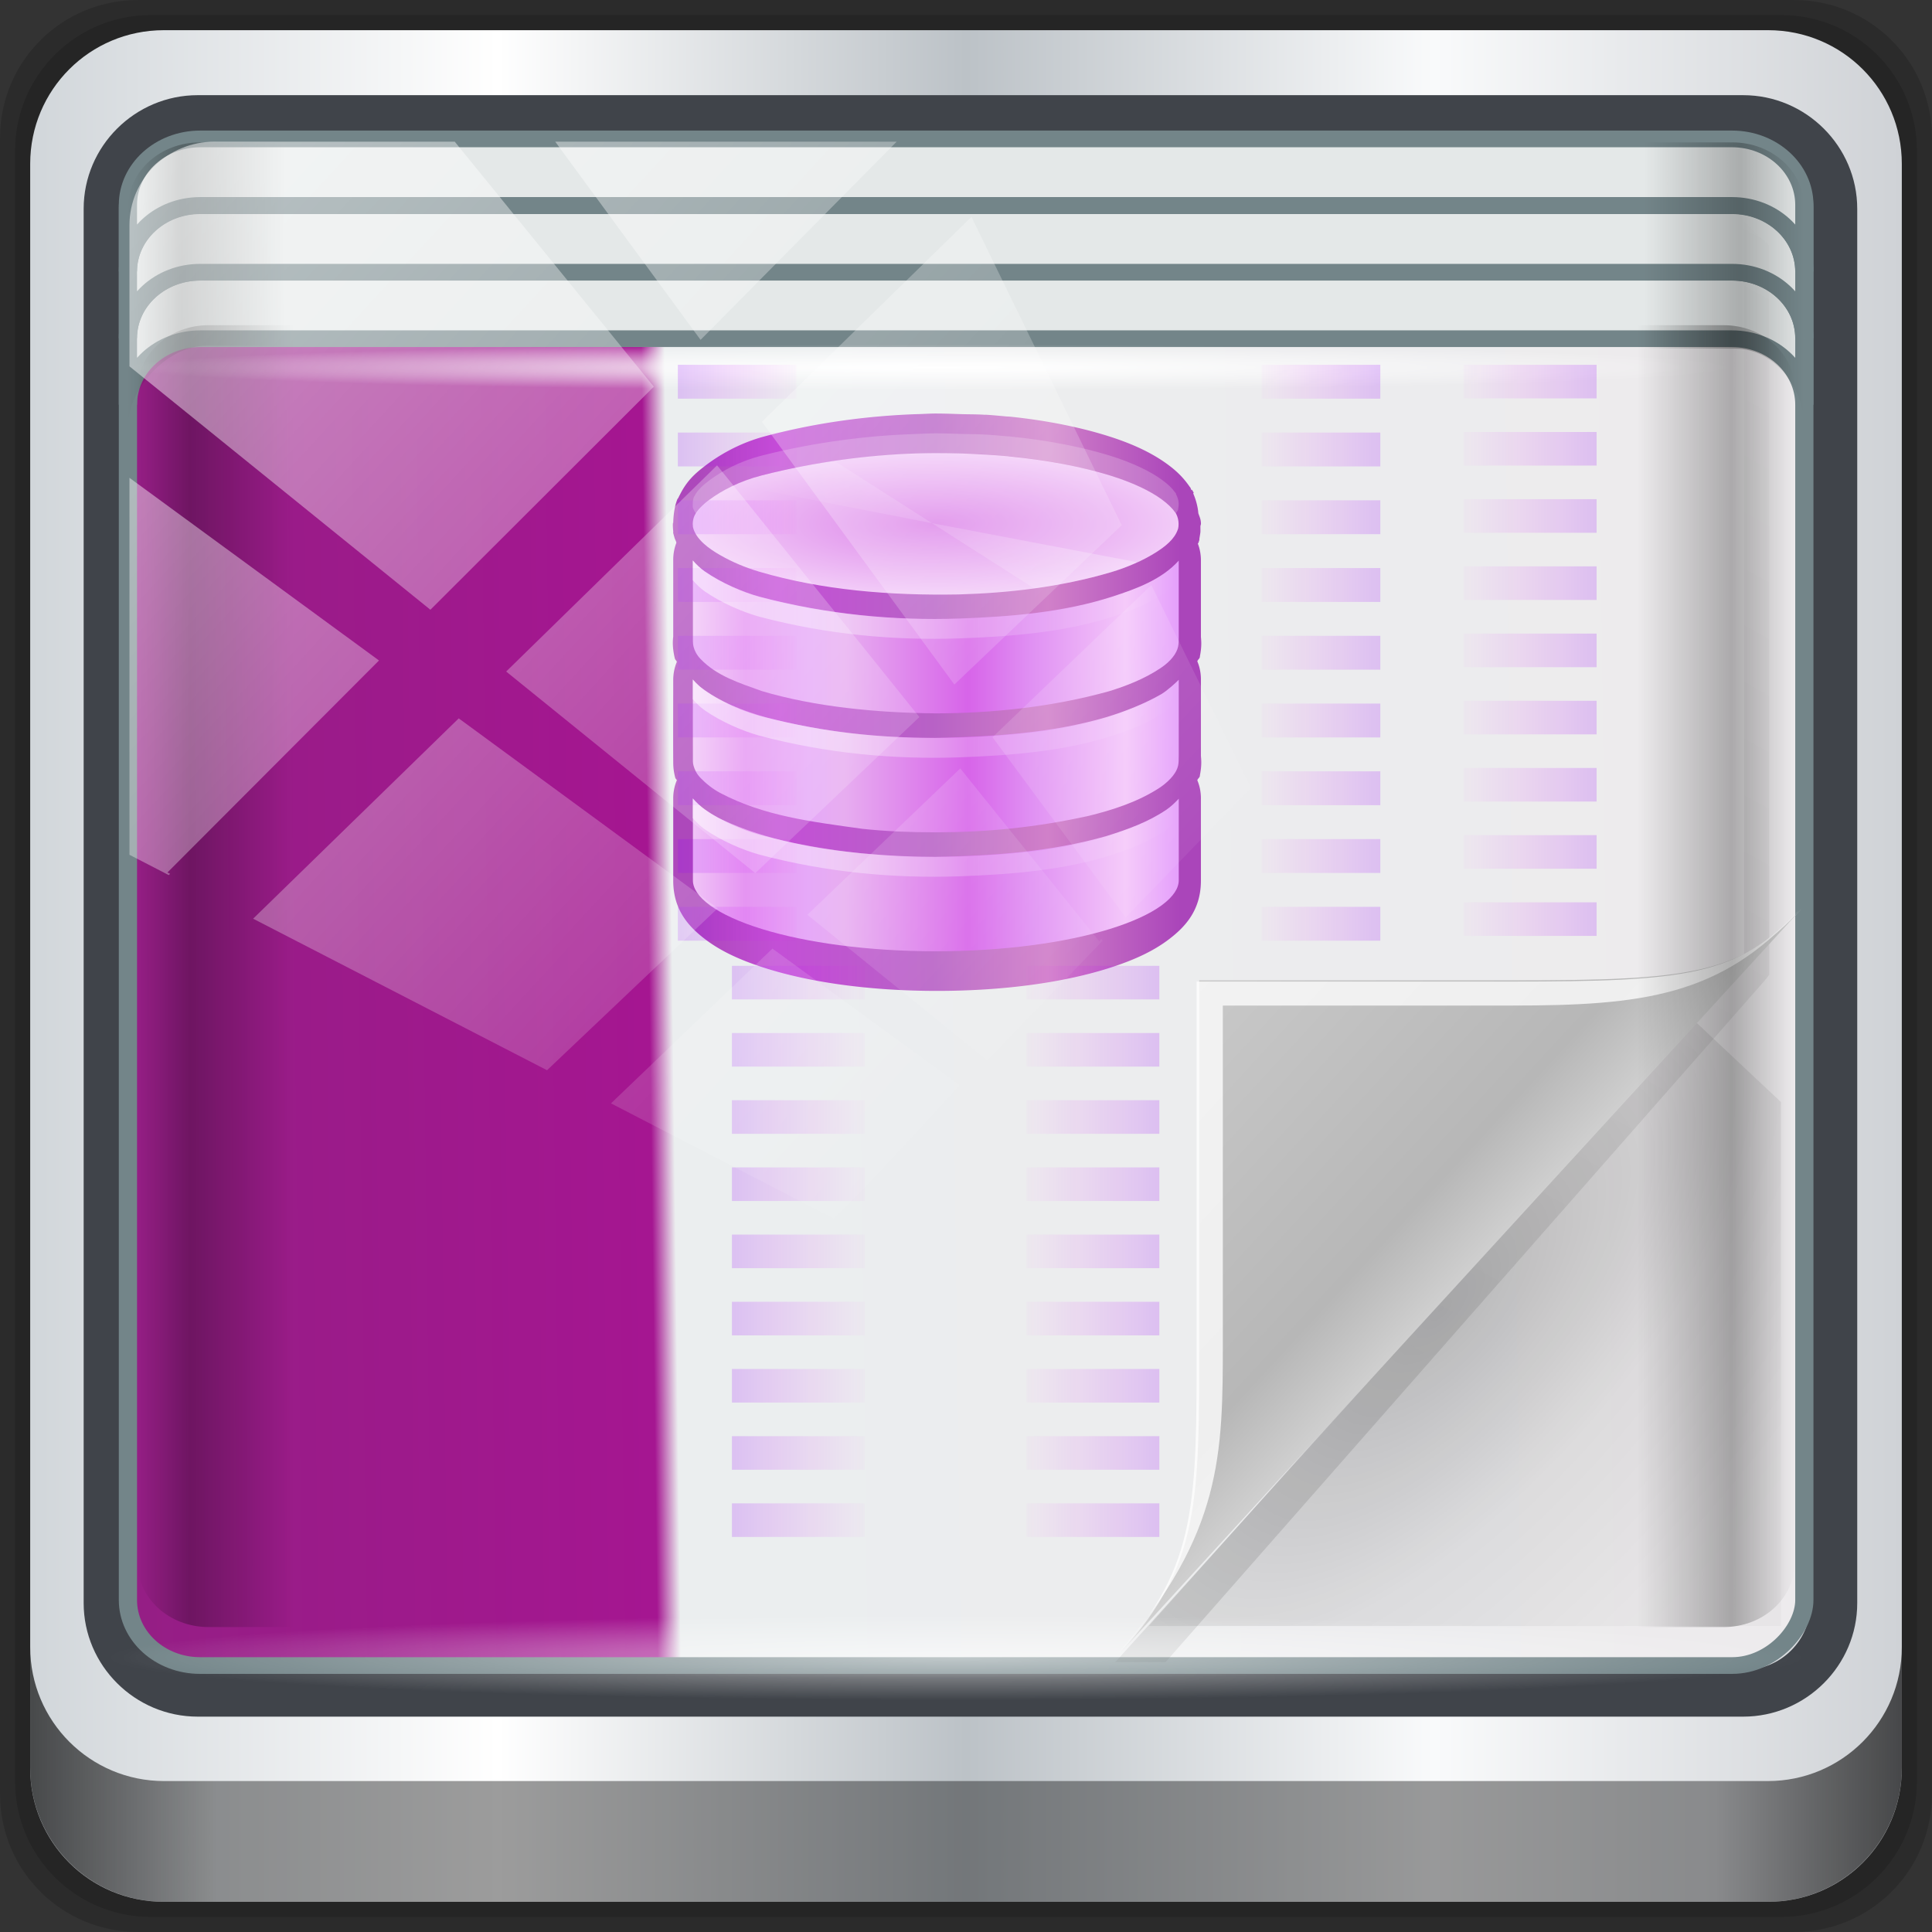 <?xml version="1.0" encoding="UTF-8" standalone="no"?>
<!-- Created with Inkscape (http://www.inkscape.org/) -->

<svg
   xmlns:dc="http://purl.org/dc/elements/1.1/"
   xmlns:cc="http://creativecommons.org/ns#"
   xmlns:rdf="http://www.w3.org/1999/02/22-rdf-syntax-ns#"
   xmlns:svg="http://www.w3.org/2000/svg"
   xmlns="http://www.w3.org/2000/svg"
   xmlns:xlink="http://www.w3.org/1999/xlink"
   xmlns:sodipodi="http://sodipodi.sourceforge.net/DTD/sodipodi-0.dtd"
   xmlns:inkscape="http://www.inkscape.org/namespaces/inkscape"
   width="96"
   height="96"
   viewBox="0 0 96 96"
   version="1.1"
   id="svg1072"
   inkscape:version="0.92.2 2405546, 2018-03-11"
   sodipodi:docname="ooo-base.svg">
  <rect x="0" y="0" width="96" height="96" fill="#333333" stroke="none"/>
  <defs
     id="defs1066">
    <linearGradient
       y2="47"
       x2="90"
       y1="47"
       x1="6"
       gradientTransform="matrix(1.107,0,0,1.107,-4.994,-3.621)"
       gradientUnits="userSpaceOnUse"
       id="linearGradient4071"
       xlink:href="#linearGradient6139-0"
       inkscape:collect="always" />
    <linearGradient
       id="linearGradient6139-0">
      <stop
         style="stop-color:#d1d6da;stop-opacity:1"
         offset="0"
         id="stop6141-2" />
      <stop
         id="stop6151-0"
         offset="0.25"
         style="stop-color:#ffffff;stop-opacity:1;" />
      <stop
         id="stop6147-1"
         offset="0.5"
         style="stop-color:#bcc2c7;stop-opacity:1" />
      <stop
         style="stop-color:#f9fafb;stop-opacity:1"
         offset="0.75"
         id="stop6149-4" />
      <stop
         style="stop-color:#cfd2d6;stop-opacity:1"
         offset="1"
         id="stop6143-4" />
    </linearGradient>
    <linearGradient
       gradientUnits="userSpaceOnUse"
       y2="88.172"
       x2="94.5"
       y1="88.172"
       x1="1.5"
       id="linearGradient4129"
       xlink:href="#linearGradient3832-0-6-1-1"
       inkscape:collect="always"
       gradientTransform="translate(0.149,0.415)" />
    <linearGradient
       id="linearGradient3832-0-6-1-1">
      <stop
         id="stop3834-6-3-7-1"
         offset="0"
         style="stop-color:#000000;stop-opacity:1;" />
      <stop
         style="stop-color:#000000;stop-opacity:0.588;"
         offset="0.1"
         id="stop3872-2-4" />
      <stop
         id="stop3844-6-2-7-6"
         offset="0.9"
         style="stop-color:#000000;stop-opacity:0.588;" />
      <stop
         id="stop3836-5-0-2-9"
         offset="1"
         style="stop-color:#000000;stop-opacity:1;" />
    </linearGradient>
    <radialGradient
       r="43.199"
       fy="44.893"
       fx="13.948"
       cy="44.893"
       cx="13.948"
       gradientTransform="matrix(0.975,0,0,0.049,34.048,80.582)"
       gradientUnits="userSpaceOnUse"
       id="radialGradient7462"
       xlink:href="#linearGradient3737"
       inkscape:collect="always" />
    <linearGradient
       id="linearGradient3737">
      <stop
         id="stop3739"
         style="stop-color:#ffffff;stop-opacity:1"
         offset="0" />
      <stop
         id="stop3741"
         style="stop-color:#ffffff;stop-opacity:0"
         offset="1" />
    </linearGradient>
    <linearGradient
       y2="14.514"
       x2="50.528"
       y1="-28.642"
       x1="2.771"
       gradientUnits="userSpaceOnUse"
       id="linearGradient4767"
       xlink:href="#linearGradient3737"
       inkscape:collect="always" />
    <clipPath
       clipPathUnits="userSpaceOnUse"
       id="clipPath4156-4-1">
      <path
         style="opacity:0.6;fill:#ffffff;fill-opacity:1;stroke:none"
         d="m 27.046,-55.695 -14.214,13.321 h 0.061 l 15.653,21.771 10.231,-10.546 C 38.562,-32.302 27.468,-54.819 27.046,-55.695 Z M 9.647,-39.383 -5.241,-25.321 15.988,-7.806 26.372,-18.383 Z m 31.491,12.951 -9.741,9.714 8.945,12.458 7.781,-7.555 z m -49.84,4.379 -13.754,12.982 26.283,13.846 0.061,-0.062 -0.123,-0.062 L 13.599,-5.401 -8.702,-22.053 Z m 38.015,7.401 -9.803,9.775 11.579,9.559 7.628,-7.401 -8.669,-11.009 z m 20.187,5.674 -7.383,7.216 6.188,8.542 5.82,-6.137 z m -32.195,6.322 -9.557,9.498 13.662,7.185 7.934,-7.678 z m 23.312,2.374 -7.107,6.938 8.363,6.907 5.361,-5.674 -0.061,-0.092 -0.092,0.123 -6.464,-8.203 z m -8.73,8.542 -7.505,7.339 10.354,5.458 c 1.397,-1.321 5.675,-6.123 5.851,-6.322 z"
         id="path4158-0-8"
         inkscape:connector-curvature="0" />
    </clipPath>
    <radialGradient
       r="43.199"
       fy="44.893"
       fx="13.948"
       cy="44.893"
       cx="13.948"
       gradientTransform="matrix(1.035,0,0,0.057,3.985,117.734)"
       gradientUnits="userSpaceOnUse"
       id="radialGradient5867"
       xlink:href="#linearGradient3737"
       inkscape:collect="always" />
    <linearGradient
       y2="-19.958"
       x2="2.266"
       y1="-18.925"
       x1="93.398"
       spreadMethod="reflect"
       gradientTransform="matrix(1,0,0,0.991,-29.066,-60.494)"
       gradientUnits="userSpaceOnUse"
       id="linearGradient5871"
       xlink:href="#linearGradient3984-9-6"
       inkscape:collect="always" />
    <linearGradient
       gradientUnits="userSpaceOnUse"
       id="linearGradient3984-9-6"
       y2="33.101"
       x2="59.729"
       y1="33.426"
       x1="0.294">
      <stop
         offset="0"
         style="stop-color:#edebed;stop-opacity:1;"
         id="stop3099-9-8" />
      <stop
         offset="0.675"
         style="stop-color:#ebeeef;stop-opacity:1;"
         id="stop3875-8-5" />
      <stop
         offset="0.689"
         style="stop-color:#a51691;stop-opacity:1;"
         id="stop3873-1-8" />
      <stop
         offset="1"
         style="stop-color:#951e85;stop-opacity:1;"
         id="stop3101-7-8" />
    </linearGradient>
    <linearGradient
       y2="11.141"
       x2="93.5"
       y1="11.141"
       x1="2.5"
       gradientTransform="matrix(1.011,0,0,1.004,-29.59,28.043)"
       gradientUnits="userSpaceOnUse"
       id="linearGradient5875"
       xlink:href="#linearGradient4160-1"
       inkscape:collect="always" />
    <linearGradient
       id="linearGradient4160-1">
      <stop
         style="stop-color:#000000;stop-opacity:0;"
         offset="0"
         id="stop4170-6" />
      <stop
         id="stop4186-6"
         offset="0.032"
         style="stop-color:#000000;stop-opacity:0.965;" />
      <stop
         id="stop4182-5"
         offset="0.094"
         style="stop-color:#000000;stop-opacity:0;" />
      <stop
         id="stop4180-0"
         offset="0.496"
         style="stop-color:#000000;stop-opacity:0;" />
      <stop
         id="stop4178-2"
         offset="0.905"
         style="stop-color:#000000;stop-opacity:0;" />
      <stop
         style="stop-color:#000000;stop-opacity:0.988;"
         offset="0.962"
         id="stop4184-0" />
      <stop
         style="stop-color:#000000;stop-opacity:0;"
         offset="1"
         id="stop4168-2" />
    </linearGradient>
    <radialGradient
       gradientUnits="userSpaceOnUse"
       gradientTransform="matrix(1.065,0,0,0.033,2.925,33.925)"
       r="29.024"
       fy="35.074"
       fx="-48.732"
       cy="35.074"
       cx="-48.732"
       id="radialGradient4210"
       xlink:href="#linearGradient3737"
       inkscape:collect="always" />
    <radialGradient
       r="14.161"
       cy="47.141"
       cx="48.308"
       gradientTransform="matrix(0.8,0.677,-1.531,1.904,3.791,-48.144)"
       gradientUnits="userSpaceOnUse"
       id="radialGradient3333-6"
       xlink:href="#radialGradient3996-3-3"
       inkscape:collect="always" />
    <radialGradient
       gradientTransform="matrix(0.94,0.775,-1.798,2.18,88.131,-93.366)"
       gradientUnits="userSpaceOnUse"
       id="radialGradient3996-3-3"
       r="14.161"
       cy="47.141"
       cx="48.308">
      <stop
         offset="0"
         style="stop-color:#000000;stop-opacity:0.223"
         id="stop3954-3-6" />
      <stop
         offset="0.5"
         style="stop-color:#000000;stop-opacity:0.068"
         id="stop3958-3-6" />
      <stop
         offset="1"
         style="stop-color:#000000;stop-opacity:0.024"
         id="stop3956-4-0" />
    </radialGradient>
    <linearGradient
       gradientTransform="matrix(0.96,0,0,1,-75.741,27.02)"
       y2="4"
       x2="73"
       y1="52"
       x1="45"
       gradientUnits="userSpaceOnUse"
       id="linearGradient3335-7"
       xlink:href="#linearGradient4308-6-4"
       inkscape:collect="always" />
    <linearGradient
       gradientUnits="userSpaceOnUse"
       id="linearGradient4308-6-4"
       y2="4"
       x2="73"
       y1="52"
       x1="45">
      <stop
         offset="0"
         style="stop-color:#000000;stop-opacity:0.107"
         id="stop4304-4-4" />
      <stop
         offset="1"
         style="stop-color:#000000;stop-opacity:0"
         id="stop4306-3-9" />
    </linearGradient>
    <linearGradient
       gradientTransform="translate(-75.955,24.618)"
       y2="36"
       x2="37"
       y1="46.125"
       x1="48.992"
       gradientUnits="userSpaceOnUse"
       id="linearGradient3341-2"
       xlink:href="#linearGradient4280-6-9"
       inkscape:collect="always" />
    <linearGradient
       gradientUnits="userSpaceOnUse"
       id="linearGradient4280-6-9"
       y2="36"
       x2="37"
       y1="46.125"
       x1="48.992">
      <stop
         offset="0"
         style="stop-color:#cfcfcf;stop-opacity:1"
         id="stop4293-95-9" />
      <stop
         offset="0.21"
         style="stop-color:#b7b7b7;stop-opacity:1"
         id="stop4295-8-1" />
      <stop
         offset="1"
         style="stop-color:#c9c9c9;stop-opacity:1"
         id="stop4297-0-3" />
    </linearGradient>
    <linearGradient
       x1="1559.5"
       y1="184"
       x2="1542"
       y2="184"
       id="linearGradient4323"
       xlink:href="#linearGradient8742"
       gradientUnits="userSpaceOnUse"
       gradientTransform="matrix(0.642,0,0,5.388,-921.293,-1219.367)" />
    <linearGradient
       id="linearGradient8742">
      <stop
         id="stop8744"
         style="stop-color:#9200ff;stop-opacity:1"
         offset="0" />
      <stop
         id="stop8746"
         style="stop-color:#ff00ff;stop-opacity:0"
         offset="1" />
    </linearGradient>
    <linearGradient
       x1="453.5"
       y1="970.5"
       x2="404.5"
       y2="970.5"
       id="linearGradient4482"
       xlink:href="#linearGradient8663"
       gradientUnits="userSpaceOnUse"
       gradientTransform="matrix(0.798,0,0,0.884,-298.769,-801.799)" />
    <linearGradient
       id="linearGradient8663">
      <stop
         id="stop8665"
         style="stop-color:#9207a7;stop-opacity:1"
         offset="0" />
      <stop
         id="stop8667"
         style="stop-color:#c658bc;stop-opacity:1"
         offset="0.273" />
      <stop
         id="stop8669"
         style="stop-color:#a42eb6;stop-opacity:1"
         offset="0.51" />
      <stop
         id="stop8671"
         style="stop-color:#b415cd;stop-opacity:1"
         offset="0.834" />
      <stop
         id="stop8673"
         style="stop-color:#950ba8;stop-opacity:1"
         offset="1" />
    </linearGradient>
    <radialGradient
       cx="47.995"
       cy="46.44"
       r="13.995"
       fx="47.995"
       fy="46.44"
       id="radialGradient4484"
       xlink:href="#linearGradient14494"
       gradientUnits="userSpaceOnUse"
       gradientTransform="matrix(1.41,0,0,0.378,-24.342,30.333)" />
    <linearGradient
       id="linearGradient14494">
      <stop
         id="stop14496"
         style="stop-color:#dc85e9;stop-opacity:1"
         offset="0" />
      <stop
         id="stop14498"
         style="stop-color:#f2cbf8;stop-opacity:1"
         offset="1" />
    </linearGradient>
    <linearGradient
       x1="453.5"
       y1="970.5"
       x2="404.5"
       y2="970.5"
       id="linearGradient4462"
       xlink:href="#linearGradient8964"
       gradientUnits="userSpaceOnUse"
       gradientTransform="matrix(0.84,0,0,0.884,-316.85,-800.877)" />
    <linearGradient
       id="linearGradient8964">
      <stop
         id="stop8966"
         style="stop-color:#e196fb;stop-opacity:1"
         offset="0" />
      <stop
         id="stop8968"
         style="stop-color:#f4c7fa;stop-opacity:1"
         offset="0.13" />
      <stop
         id="stop8970"
         style="stop-color:#e091f3;stop-opacity:1"
         offset="0.314" />
      <stop
         id="stop8972"
         style="stop-color:#d764e9;stop-opacity:1"
         offset="0.441" />
      <stop
         id="stop8974"
         style="stop-color:#e7adf0;stop-opacity:1"
         offset="0.684" />
      <stop
         id="stop8976"
         style="stop-color:#e6a9f8;stop-opacity:1"
         offset="0.756" />
      <stop
         id="stop8978"
         style="stop-color:#e595f2;stop-opacity:1"
         offset="0.88" />
      <stop
         id="stop8980"
         style="stop-color:#f2cbf8;stop-opacity:1"
         offset="1" />
    </linearGradient>
    <linearGradient
       x1="453.5"
       y1="970.5"
       x2="404.5"
       y2="970.5"
       id="linearGradient4460"
       xlink:href="#linearGradient8964"
       gradientUnits="userSpaceOnUse"
       gradientTransform="matrix(0.84,0,0,0.884,-316.85,-799.927)" />
    <linearGradient
       x1="453.5"
       y1="970.5"
       x2="404.5"
       y2="970.5"
       id="linearGradient4448"
       xlink:href="#linearGradient8964"
       gradientUnits="userSpaceOnUse"
       gradientTransform="matrix(0.84,0,0,0.884,-316.85,-798.977)" />
    <linearGradient
       x1="1559.5"
       y1="184"
       x2="1542"
       y2="184"
       id="linearGradient4328"
       xlink:href="#linearGradient8742"
       gradientUnits="userSpaceOnUse"
       gradientTransform="matrix(-0.642,0,0,5.388,1023.106,-1219.367)" />
    <linearGradient
       x1="1510.477"
       y1="169"
       x2="1485.877"
       y2="194"
       id="linearGradient4488"
       xlink:href="#linearGradient3737"
       gradientUnits="userSpaceOnUse"
       gradientTransform="matrix(0.553,0,0,0.457,-783.914,-34.823)" />
    <linearGradient
       x1="34"
       y1="50.261"
       x2="62"
       y2="50.261"
       id="linearGradient4514"
       xlink:href="#linearGradient3737"
       gradientUnits="userSpaceOnUse"
       gradientTransform="matrix(1.41,0,0,1.484,-24.342,-21.01)" />
    <linearGradient
       x1="34"
       y1="50.261"
       x2="62"
       y2="50.261"
       id="linearGradient4518"
       xlink:href="#linearGradient3737"
       gradientUnits="userSpaceOnUse"
       gradientTransform="matrix(1.41,0,0,1.484,-24.342,-12.106)" />
    <linearGradient
       x1="34"
       y1="50.261"
       x2="62"
       y2="50.261"
       id="linearGradient4522"
       xlink:href="#linearGradient3737"
       gradientUnits="userSpaceOnUse"
       gradientTransform="matrix(1.41,0,0,1.484,-24.342,-3.203)" />
    <linearGradient
       inkscape:collect="always"
       xlink:href="#linearGradient8742"
       id="linearGradient3539"
       gradientUnits="userSpaceOnUse"
       gradientTransform="matrix(0.719,0,0,5.343,-1059.245,-1163.979)"
       x1="1559.5"
       y1="184"
       x2="1542"
       y2="184" />
    <linearGradient
       inkscape:collect="always"
       xlink:href="#linearGradient8742"
       id="linearGradient3541"
       gradientUnits="userSpaceOnUse"
       gradientTransform="matrix(-0.719,0,0,5.343,1147.505,-1163.979)"
       x1="1559.5"
       y1="184"
       x2="1542"
       y2="184" />
    <linearGradient
       inkscape:collect="always"
       xlink:href="#linearGradient8742"
       id="linearGradient3545"
       gradientUnits="userSpaceOnUse"
       gradientTransform="matrix(0.719,0,0,5.343,-1023.732,-1208.963)"
       x1="1559.5"
       y1="184"
       x2="1542"
       y2="184" />
    <linearGradient
       y2="54.297"
       x2="93.5"
       y1="54.297"
       x1="2.5"
       gradientTransform="matrix(1,0,0,0.941,-5e-7,0.597)"
       gradientUnits="userSpaceOnUse"
       id="linearGradient4136"
       xlink:href="#linearGradient4160-1"
       inkscape:collect="always" />
  </defs>
  <sodipodi:namedview
     id="base"
     pagecolor="#ffffff"
     bordercolor="#666666"
     borderopacity="1.0"
     inkscape:pageopacity="0.0"
     inkscape:pageshadow="2"
     inkscape:zoom="2.9071883"
     inkscape:cx="-71.578884"
     inkscape:cy="42.907998"
     inkscape:document-units="px"
     inkscape:current-layer="g2574"
     showgrid="false"
     inkscape:showpageshadow="false"
     units="px"
     inkscape:lockguides="true"
     inkscape:window-width="1280"
     inkscape:window-height="972"
     inkscape:window-x="0"
     inkscape:window-y="26"
     inkscape:window-maximized="1"
     inkscape:snap-global="false">
    <sodipodi:guide
       position="0,0"
       orientation="0,96"
       id="guide1621"
       inkscape:locked="true" />
    <sodipodi:guide
       position="96,0"
       orientation="-96,0"
       id="guide1623"
       inkscape:locked="true" />
    <sodipodi:guide
       position="96,96"
       orientation="0,-96"
       id="guide1625"
       inkscape:locked="true" />
    <sodipodi:guide
       position="0,96"
       orientation="96,0"
       id="guide1627"
       inkscape:locked="true" />
  </sodipodi:namedview>
  <g
     inkscape:label="Livello 1"
     inkscape:groupmode="layer"
     id="layer1"
     transform="translate(0,-1026.52)">
    <g
       transform="translate(-0.149,1026.105)"
       style="display:inline"
       id="g2574">
      <path
         inkscape:connector-curvature="0"
         id="path3288"
         d="M 89.292,0.415 H 7.006 c -3.799,0 -6.857,3.058 -6.857,6.857 V 89.558 c 0,3.799 3.058,6.857 6.857,6.857 H 89.292 c 3.799,0 6.857,-3.058 6.857,-6.857 V 7.272 c 0,-3.799 -3.058,-6.857 -6.857,-6.857 z"
         style="display:inline;opacity:0.15;fill:#000000;fill-opacity:1;fill-rule:nonzero;stroke:none" />
      <path
         style="display:inline;opacity:0.15;fill:#000000;fill-opacity:1;fill-rule:nonzero;stroke:none"
         d="M 88.649,1.165 H 7.649 c -3.739,0 -6.75,3.01 -6.75,6.75 V 88.915 c 0,3.74 3.011,6.75 6.75,6.75 H 88.649 c 3.74,0 6.75,-3.01 6.75,-6.75 V 7.915 c 0,-3.739 -3.01,-6.75 -6.75,-6.75 z"
         id="path4085"
         inkscape:connector-curvature="0" />
      <path
         inkscape:connector-curvature="0"
         id="rect4251-1"
         d="M 88.006,1.915 H 8.292 c -3.68,0 -6.643,2.963 -6.643,6.643 V 88.272 c 0,3.68 2.963,6.643 6.643,6.643 H 88.006 c 3.68,0 6.643,-2.963 6.643,-6.643 V 8.558 c 0,-3.68 -2.963,-6.643 -6.643,-6.643 z"
         style="display:inline;fill:url(#linearGradient4071);fill-opacity:1;fill-rule:nonzero;stroke:none" />
      <path
         style="color:#000000;font-style:normal;font-variant:normal;font-weight:normal;font-stretch:normal;font-size:medium;line-height:normal;font-family:Sans;-inkscape-font-specification:Sans;text-indent:0;text-align:start;text-decoration:none;text-decoration-line:none;letter-spacing:normal;word-spacing:normal;text-transform:none;writing-mode:lr-tb;direction:ltr;baseline-shift:baseline;text-anchor:start;display:inline;overflow:visible;visibility:visible;fill:#40444a;fill-opacity:1;stroke:none;stroke-width:2.376;marker:none;enable-background:accumulate"
         d="m 9.974,5.144 c -3.117,0 -5.668,2.54 -5.668,5.646 v 69.278 c 0,3.106 2.551,5.646 5.668,5.646 H 86.766 c 3.117,0 5.668,-2.54 5.668,-5.646 V 10.79 c 0,-3.106 -2.551,-5.646 -5.668,-5.646 z m 0,2.319 H 86.766 c 1.888,0 3.352,1.48 3.352,3.327 v 69.278 c 0,1.846 -1.464,3.327 -3.352,3.327 H 9.974 c -1.888,0 -3.352,-1.48 -3.352,-3.327 V 10.79 c 0,-1.846 1.464,-3.327 3.352,-3.327 z"
         id="path4989"
         inkscape:connector-curvature="0" />
      <path
         id="path4118"
         d="m 1.649,82.259 v 6 c 0,3.68 2.976,6.656 6.656,6.656 H 87.993 c 3.68,0 6.656,-2.976 6.656,-6.656 v -6 c 0,3.68 -2.976,6.656 -6.656,6.656 H 8.305 c -3.68,0 -6.656,-2.976 -6.656,-6.656 z"
         style="display:inline;opacity:0.658;fill:url(#linearGradient4129);fill-opacity:1;fill-rule:nonzero;stroke:none"
         inkscape:connector-curvature="0" />
      <g
         transform="matrix(0.905,0,0,0.877,4.716,3.597)"
         style="display:inline"
         id="g1131">
        <rect
           transform="matrix(1,0,0,0.946,29.042,-24.643)"
           style="opacity:0.55;fill:url(#radialGradient5867);fill-opacity:1;stroke:none"
           id="rect4131-3"
           width="89.456"
           height="4.956"
           x="-26.301"
           y="117.831"
           rx="0"
           ry="4.956" />
        <path
           transform="matrix(1,0,0,0.946,29.042,-24.643)"
           inkscape:connector-curvature="0"
           style="opacity:0;fill:#000000;fill-opacity:1;stroke:none"
           d="m -23.395,30.24 c -2.208,0 -3.982,1.763 -3.982,3.955 v 12.054 c 0,-2.192 1.775,-3.955 3.982,-3.955 h 84.705 c 2.208,0 3.982,1.763 3.982,3.955 V 34.196 c 0,-2.192 -1.775,-3.955 -3.982,-3.955 z"
           id="rect4080" />
        <rect
           transform="matrix(1,0,0,-0.946,29.042,-24.643)"
           style="fill:url(#linearGradient5871);fill-opacity:1;stroke:#738589;stroke-width:1;stroke-miterlimit:4;stroke-dasharray:none;stroke-opacity:1"
           id="rect4133"
           width="92.045"
           height="91.218"
           x="-27.065"
           y="-121.967"
           rx="3.959"
           ry="3.923" />
        <path
           transform="matrix(1,0,0,0.946,29.042,-24.643)"
           id="path4060"
           d="m -23.094,38.517 c -2.193,0 -3.971,1.769 -3.971,3.953 v 3.984 c 0,-2.183 1.777,-3.953 3.971,-3.953 h 84.103 c 2.193,0 3.971,1.769 3.971,3.953 V 42.47 c 0,-2.183 -1.777,-3.953 -3.971,-3.953 z"
           style="fill:#e4e8e8;fill-opacity:1;stroke:#738589;stroke-width:1;stroke-miterlimit:4;stroke-dasharray:none;stroke-opacity:1"
           inkscape:connector-curvature="0" />
        <path
           transform="matrix(1,0,0,0.946,29.042,-24.643)"
           inkscape:connector-curvature="0"
           style="fill:#e4e8e8;fill-opacity:1;stroke:#738589;stroke-width:1;stroke-miterlimit:4;stroke-dasharray:none;stroke-opacity:1"
           d="m -23.094,34.534 c -2.193,0 -3.971,1.769 -3.971,3.953 v 3.984 c 0,-2.183 1.777,-3.953 3.971,-3.953 h 84.103 c 2.193,0 3.971,1.769 3.971,3.953 v -3.984 c 0,-2.183 -1.777,-3.953 -3.971,-3.953 z"
           id="path4062" />
        <path
           transform="matrix(1,0,0,0.946,29.042,-24.643)"
           id="path4351"
           d="m -23.094,30.534 c -2.193,0 -3.971,1.769 -3.971,3.953 v 3.984 c 0,-2.183 1.777,-3.953 3.971,-3.953 h 84.103 c 2.193,0 3.971,1.769 3.971,3.953 v -3.984 c 0,-2.183 -1.777,-3.953 -3.971,-3.953 z"
           style="fill:#e4e8e8;fill-opacity:1;stroke:#738589;stroke-width:1;stroke-miterlimit:4;stroke-dasharray:none;stroke-opacity:1"
           inkscape:connector-curvature="0" />
        <path
           transform="matrix(1,0,0,0.946,29.042,-24.643)"
           style="opacity:0.258;fill:url(#linearGradient5875);fill-opacity:1;stroke:none"
           d="m -23.11,30.743 c -2.193,0 -3.951,1.75 -3.951,3.924 v 13.058 c 0,-2.174 2.111,-4.806 4.304,-4.802 l 83.96,0.176 c 2.193,0.005 3.774,2.452 3.774,4.626 V 34.666 c 0,-2.174 -1.758,-3.924 -3.951,-3.924 z"
           id="rect4358"
           inkscape:connector-curvature="0"
           sodipodi:nodetypes="sscsscsss" />
        <g
           id="g4111"
           transform="matrix(1.439,0,0,1.36,116.853,-30.525)">
          <path
             style="fill:url(#radialGradient4210);fill-opacity:1;fill-rule:nonzero"
             id="path4253"
             d="m -79.858,34.123 h 61.801 v 1.901 h -61.801 z"
             inkscape:connector-curvature="0" />
          <g
             id="g4178">
            <path
               inkscape:connector-curvature="0"
               d="m -20.165,62.196 3.406,3.493 V 87.518 H -40.878 Z"
               id="path3934"
               style="fill:url(#radialGradient3333-6);fill-rule:nonzero" />
            <path
               inkscape:connector-curvature="0"
               d="m -18.166,29.02 v 31 l -23.99,29 h 1.919 l 22.82,-28.344 0.21,-0.281 v -0.375 -30 z"
               id="path3922"
               style="fill:url(#linearGradient3335-7);fill-rule:nonzero" />
            <path
               inkscape:connector-curvature="0"
               d="m -41.955,88.618 26,-31 c -2.329,2.776 -4.361,3 -11,3 h -12 v 15 c 0,6.644 0.044,9.37 -3,13 z"
               id="path4278"
               style="fill:url(#linearGradient3341-2);fill-rule:nonzero" />
            <path
               d="m -16.054,57.669 c -2.329,2.776 -4.361,3 -11,3 h -12 v 15 c 0,6.644 0.044,9.37 -3,13 4,-5 4,-8.357 4,-13 v -14 h 11 c 5,0 8.041,-0.382 11,-4 z"
               id="path4282"
               style="fill:#ffffff;fill-opacity:0.771;fill-rule:nonzero"
               inkscape:connector-curvature="0" />
          </g>
        </g>
        <g
           id="layer7"
           style="display:inline"
           transform="matrix(0.676,0,0,0.757,17.043,-10.211)">
          <path
             d="m 69.798,36 v 2.535 h 9.635 V 36 Z m 0,5.071 v 2.535 h 9.635 V 41.071 Z m 0,5.071 v 2.535 h 9.635 v -2.535 z m 0,5.071 v 2.535 h 9.635 v -2.535 z m 0,5.071 v 2.535 h 9.635 v -2.535 z m 0,5.071 v 2.535 h 9.635 v -2.535 z m 0,5.071 v 2.535 h 9.635 v -2.535 z m 0,5.071 v 2.535 h 9.635 v -2.535 z m 0,5.071 v 2.535 h 9.635 v -2.535 z"
             inkscape:connector-curvature="0"
             id="path4307"
             style="color:#000000;display:inline;overflow:visible;visibility:visible;opacity:0.2;fill:url(#linearGradient4323);fill-opacity:1;fill-rule:nonzero;stroke:none;stroke-width:0.949;marker:none" />
          <path
             d="m 43.434,39.645 c -0.623,0 -1.123,0.037 -1.549,0.046 a 2.698,2.989 0 0 0 -0.042,0 c -3.796,0.119 -8.072,0.59 -12.431,1.669 -2.079,0.515 -3.713,1.416 -4.855,2.226 -0.735,0.522 -1.424,1.057 -2.009,2.133 a 2.698,2.989 0 0 0 -0.126,0.232 c -0.06,0.101 -0.051,-4.64e-4 -0.167,0.325 -0.184,0.513 -0.251,1.202 -0.251,1.623 0,-0.188 -0.068,-0.054 0,0.556 a 2.698,2.989 0 0 0 0,0.046 c 0.009,0.077 -0.017,-0.023 0,0.093 a 2.698,2.989 0 0 0 0.084,0.278 c 0.039,0.17 0.117,0.264 0.167,0.417 a 2.698,2.989 0 0 0 0,0.046 2.698,2.989 0 0 0 -0.251,1.298 v 5.704 c 0,0.074 -0.128,0.64 0.126,1.623 0.033,0.129 0.127,0.16 0.167,0.278 a 2.698,2.989 0 0 0 -0.293,1.345 c 0,2.024 -0.014,4.052 0,6.121 0.002,0.337 0.012,0.661 0.167,1.206 0.022,0.077 0.1,0.111 0.126,0.185 a 2.698,2.989 0 0 0 -0.293,1.391 v 6.121 c 0,2.216 1.287,3.461 2.553,4.359 1.295,0.919 2.855,1.571 4.73,2.133 3.75,1.125 8.691,1.762 14.147,1.762 5.456,0 10.397,-0.637 14.147,-1.762 1.874,-0.562 3.434,-1.214 4.73,-2.133 1.266,-0.898 2.553,-2.143 2.553,-4.359 v -0.464 -5.657 a 2.698,2.989 0 0 0 -0.293,-1.391 c 0.043,-0.137 0.175,-0.174 0.209,-0.325 0.004,-0.015 -0.004,-0.031 0,-0.046 0.189,-0.879 0.084,-1.301 0.084,-1.484 V 59.585 A 2.698,2.989 0 0 0 64.571,58.193 c 0.041,-0.133 0.176,-0.18 0.209,-0.325 0.004,-0.015 -0.003,-0.031 0,-0.046 0.189,-0.879 0.084,-1.301 0.084,-1.484 v -5.704 a 2.698,2.989 0 0 0 -0.251,-1.252 c 0.009,-0.025 0.033,-0.021 0.042,-0.046 a 2.698,2.989 0 0 0 0.084,-0.232 c 2.3e-5,-9.1e-5 -8.93e-4,-0.041 0,-0.046 0.004,-0.017 -0.004,-0.03 0,-0.046 0.018,-0.104 0.077,-0.402 0.084,-0.51 0.002,-0.015 -0.001,-0.032 0,-0.046 0.005,-0.095 6.3e-4,-0.135 0,-0.185 -4.89e-4,-0.03 7.14e-4,-0.025 0,-0.046 -0.002,-0.107 -4.11e-4,-0.146 0,-0.139 0.002,-0.059 0.042,-0.128 0.042,-0.186 0,-0.404 -0.168,-0.597 -0.251,-0.927 0.005,0.127 0.048,0.273 0.042,0.371 0.024,-0.386 -0.123,-1.11 -0.419,-1.716 l 0.042,-0.046 c -0.069,-0.127 -0.029,-0.051 -0.084,-0.139 -0.02,-0.033 -0.021,-0.06 -0.042,-0.093 l -0.042,0.046 c -0.077,-0.111 -0.078,-0.186 -0.126,-0.232 -0.013,-0.018 -0.028,-0.028 -0.042,-0.046 -0.482,-0.648 -1.012,-1.12 -1.591,-1.53 -1.278,-0.907 -2.867,-1.608 -4.772,-2.179 -2.32,-0.696 -5.142,-1.236 -8.246,-1.53 -0.138,-0.013 0.011,0.004 -0.042,0 -0.105,-0.007 -0.314,-0.021 -0.084,0 -0.536,-0.047 -1.132,-0.101 -1.758,-0.139 -0.181,-0.011 -0.027,-3.74e-4 -0.042,0 -0.015,3.77e-4 -0.198,-0.009 -0.042,0 a 2.698,2.989 0 0 0 -0.042,0 c -0.706,-0.041 -1.286,-0.03 -1.842,-0.046 -0.176,-0.005 -0.19,-0.004 -0.042,0 -0.605,-0.017 -1.291,-0.046 -2.009,-0.046 z"
             id="path4480"
             style="color:#000000;display:inline;overflow:visible;visibility:visible;opacity:0.729;fill:url(#linearGradient4482);fill-opacity:1;fill-rule:nonzero;stroke:none;stroke-width:1.898;marker:none"
             inkscape:connector-curvature="0" />
          <path
             d="m 43.318,42.608 c -0.54,0 -1.072,0.016 -1.6,0.028 -3.832,0.115 -8.147,0.613 -12.528,1.643 -1.819,0.428 -3.247,1.146 -4.211,1.795 -0.602,0.406 -1.017,0.81 -1.233,1.188 -0.017,0.038 -0.038,0.073 -0.052,0.11 -0.067,0.178 -0.105,0.356 -0.105,0.539 0,0.057 0.006,0.11 0.013,0.166 0.002,0.009 -0.002,0.019 0,0.028 0.001,0.009 -0.001,0.018 0,0.028 0.226,0.939 1.348,1.654 2.191,2.099 1.01,0.533 2.033,0.933 3.214,1.257 5.088,1.375 10.608,1.792 16.175,1.698 4.023,-0.109 8.207,-0.526 12.397,-1.671 1.227,-0.335 2.588,-0.85 3.726,-1.533 0.606,-0.364 1.422,-0.912 1.692,-1.685 0.003,-0.01 0.011,-0.018 0.013,-0.028 0.03,-0.119 0.039,-0.237 0.039,-0.359 0,-0.259 -0.063,-0.51 -0.197,-0.759 -0.009,-0.013 -0.017,-0.028 -0.026,-0.041 -0.016,-0.029 -0.047,-0.054 -0.066,-0.083 -0.237,-0.31 -0.594,-0.628 -1.076,-0.953 -0.964,-0.65 -2.412,-1.282 -4.211,-1.795 -2.249,-0.641 -5.051,-1.143 -8.186,-1.422 -0.034,-0.003 -0.07,-0.011 -0.105,-0.014 -0.592,-0.05 -1.196,-0.09 -1.81,-0.124 -0.026,-0.002 -0.053,0.002 -0.079,0 -0.629,-0.035 -1.266,-0.065 -1.915,-0.083 -0.013,-3.61e-4 -0.026,3.59e-4 -0.039,0 -0.663,-0.018 -1.339,-0.028 -2.02,-0.028 z"
             inkscape:connector-curvature="0"
             id="path4458"
             style="color:#000000;display:inline;overflow:visible;visibility:visible;fill:url(#radialGradient4484);fill-opacity:1;fill-rule:nonzero;stroke:none;stroke-width:1.898;marker:none" />
          <path
             d="m 23.602,50.655 v 5.689 c 0,0.264 -0.015,0.509 0.052,0.759 0.075,0.276 0.246,0.598 0.551,0.898 1.322,1.285 3.156,1.809 4.985,2.416 4.262,1.174 9.332,1.632 14.141,1.671 4.456,-0.007 9.361,-0.446 14.076,-1.657 1.327,-0.378 2.828,-0.895 4.198,-1.74 0.829,-0.511 1.289,-1.1 1.404,-1.588 0.052,-0.22 0.052,-0.502 0.052,-0.759 v -5.689 c -1.376,1.413 -3.446,2.113 -5.392,2.693 -3.932,1.171 -8.217,1.502 -12.462,1.643 C 39.957,55.153 34.495,54.691 28.993,53.348 27.627,52.997 25.941,52.338 24.56,51.456 24.187,51.218 23.868,50.936 23.602,50.655 Z"
             inkscape:connector-curvature="0"
             id="path4456"
             style="color:#000000;display:inline;overflow:visible;visibility:visible;fill:url(#linearGradient4462);fill-opacity:1;fill-rule:nonzero;stroke:none;stroke-width:1.898;marker:none" />
          <path
             d="m 23.602,59.573 c 0,2.039 -0.015,4.078 0,6.117 6.74e-4,0.096 0.021,0.213 0.052,0.318 0.082,0.274 0.244,0.601 0.551,0.898 0.453,0.437 1.017,0.849 1.627,1.146 3.576,1.728 7.325,2.136 11.544,2.679 1.879,0.186 3.879,0.262 5.956,0.262 4.105,-0.006 8.101,-0.352 12.462,-1.243 1.877,-0.429 4.011,-1.042 5.811,-2.154 0.815,-0.536 1.289,-1.1 1.404,-1.588 0.052,-0.22 0.052,-0.502 0.052,-0.759 v -5.675 c -0.184,0.178 -0.937,0.821 -1.417,1.077 -1.262,0.672 -2.931,1.299 -4.486,1.726 -4.392,1.187 -9.061,1.444 -13.826,1.547 -4.738,-0.01 -9.007,-0.395 -13.826,-1.547 -1.742,-0.456 -3.743,-1.136 -5.352,-2.306 -0.2,-0.159 -0.388,-0.327 -0.551,-0.497 z"
             inkscape:connector-curvature="0"
             id="path4454"
             style="color:#000000;display:inline;overflow:visible;visibility:visible;fill:url(#linearGradient4460);fill-opacity:1;fill-rule:nonzero;stroke:none;stroke-width:1.898;marker:none" />
          <path
             d="m 23.602,68.476 v 6.117 c 0,0.573 0.429,1.216 1.391,1.864 0.961,0.648 2.401,1.255 4.198,1.767 3.594,1.025 8.608,1.671 14.141,1.671 5.533,0 10.547,-0.646 14.141,-1.671 1.797,-0.512 3.237,-1.12 4.198,-1.767 0.961,-0.648 1.391,-1.291 1.391,-1.864 v -0.442 -5.675 c -0.309,0.301 -0.618,0.583 -1.01,0.828 -1.464,0.91 -3.122,1.468 -4.893,1.975 -4.403,1.155 -9.054,1.465 -13.826,1.547 -1.92,5.76e-4 -3.95,-0.083 -6.021,-0.262 -3.435,-0.304 -7.745,-0.951 -11.386,-2.541 -0.795,-0.351 -1.665,-0.866 -2.322,-1.547 z"
             inkscape:connector-curvature="0"
             id="path11957"
             style="color:#000000;display:inline;overflow:visible;visibility:visible;fill:url(#linearGradient4448);fill-opacity:1;fill-rule:nonzero;stroke:none;stroke-width:1.898;marker:none" />
          <path
             d="m 22.38,36 v 2.535 H 32.015 V 36 Z m 0,5.071 v 2.535 H 32.015 V 41.071 Z m 0,5.071 v 2.535 h 9.635 v -2.535 z m 0,5.071 v 2.535 h 9.635 v -2.535 z m 0,5.071 v 2.535 h 9.635 v -2.535 z m 0,5.071 v 2.535 h 9.635 v -2.535 z m 0,5.071 v 2.535 h 9.635 v -2.535 z m 0,5.071 v 2.535 h 9.635 v -2.535 z m 0,5.071 v 2.535 h 9.635 v -2.535 z"
             inkscape:connector-curvature="0"
             id="path4326"
             style="color:#000000;display:inline;overflow:visible;visibility:visible;opacity:0.2;fill:url(#linearGradient4328);fill-opacity:1;fill-rule:nonzero;stroke:none;stroke-width:0.949;marker:none" />
          <path
             d="m 35.131,43.215 c -1.942,0.263 -3.938,0.594 -5.947,1.067 -0.821,0.193 -1.548,0.417 -2.203,0.696 l 16.036,2.875 z m 7.886,4.637 8.282,4.869 h 0.044 c 2.059,-0.261 4.175,-0.637 6.256,-1.206 0.673,-0.184 1.376,-0.452 2.071,-0.742 L 43.017,47.853 Z"
             inkscape:connector-curvature="0"
             id="path4486"
             style="display:inline;opacity:0.3;fill:url(#linearGradient4488);fill-opacity:1;stroke:none;stroke-width:0.949" />
          <path
             d="m 23.589,50.635 v 1.484 c 0.266,0.281 0.596,0.596 0.969,0.835 1.381,0.882 3.083,1.551 4.449,1.901 5.501,1.343 10.962,1.785 16.212,1.623 4.245,-0.141 8.536,-0.452 12.467,-1.623 1.946,-0.579 3.998,-1.323 5.375,-2.736 v -1.484 c -1.376,1.413 -3.429,2.157 -5.375,2.736 -3.932,1.171 -8.222,1.482 -12.467,1.623 -5.25,0.162 -10.711,-0.28 -16.212,-1.623 -1.366,-0.351 -3.068,-1.019 -4.449,-1.901 -0.373,-0.238 -0.703,-0.554 -0.969,-0.835 z"
             inkscape:connector-curvature="0"
             id="path4499"
             style="color:#000000;display:inline;overflow:visible;visibility:visible;opacity:0.5;fill:url(#linearGradient4514);fill-opacity:1;fill-rule:nonzero;stroke:none;stroke-width:1.898;marker:none" />
          <path
             d="m 23.589,59.538 v 1.484 c 0.266,0.281 0.596,0.596 0.969,0.835 1.381,0.882 3.083,1.551 4.449,1.901 5.501,1.343 10.962,1.785 16.212,1.623 4.245,-0.141 8.536,-0.452 12.467,-1.623 1.946,-0.579 3.998,-1.323 5.375,-2.736 v -1.484 c -1.376,1.413 -3.429,2.157 -5.375,2.736 -3.932,1.171 -8.222,1.482 -12.467,1.623 -5.25,0.162 -10.711,-0.28 -16.212,-1.623 -1.366,-0.351 -3.068,-1.019 -4.449,-1.901 -0.373,-0.238 -0.703,-0.554 -0.969,-0.835 z"
             inkscape:connector-curvature="0"
             id="path4516"
             style="color:#000000;display:inline;overflow:visible;visibility:visible;opacity:0.5;fill:url(#linearGradient4518);fill-opacity:1;fill-rule:nonzero;stroke:none;stroke-width:1.898;marker:none" />
          <path
             d="m 23.589,68.442 v 1.484 c 0.266,0.281 0.596,0.596 0.969,0.835 1.381,0.882 3.083,1.551 4.449,1.901 5.501,1.343 10.962,1.785 16.212,1.623 4.245,-0.141 8.536,-0.452 12.467,-1.623 1.946,-0.579 3.998,-1.323 5.375,-2.736 v -1.484 c -1.376,1.413 -3.429,2.157 -5.375,2.736 -3.932,1.171 -8.222,1.482 -12.467,1.623 -5.25,0.162 -10.711,-0.28 -16.212,-1.623 -1.366,-0.351 -3.068,-1.019 -4.449,-1.901 -0.373,-0.238 -0.703,-0.554 -0.969,-0.835 z"
             inkscape:connector-curvature="0"
             id="path4520"
             style="color:#000000;display:inline;overflow:visible;visibility:visible;opacity:0.5;fill:url(#linearGradient4522);fill-opacity:1;fill-rule:nonzero;stroke:none;stroke-width:1.898;marker:none" />
          <path
             d="m 43.325,41.129 c -0.54,0 -1.057,0.035 -1.586,0.046 -3.832,0.115 -8.175,0.593 -12.555,1.623 -1.819,0.428 -3.221,1.159 -4.185,1.809 -0.602,0.406 -1.018,0.782 -1.234,1.159 -0.017,0.038 -0.074,0.101 -0.088,0.139 -0.067,0.178 -0.088,0.327 -0.088,0.51 0,0.057 -0.007,0.129 0,0.185 0.001,0.009 -0.001,0.037 0,0.046 0.045,0.186 0.159,0.342 0.264,0.51 0.229,-0.348 0.597,-0.697 1.145,-1.067 0.964,-0.65 2.366,-1.381 4.185,-1.809 4.38,-1.03 8.723,-1.508 12.555,-1.623 0.529,-0.011 1.046,-0.046 1.586,-0.046 0.681,0 1.363,0.028 2.026,0.046 0.013,3.56e-4 0.031,-3.63e-4 0.044,0 0.65,0.018 1.265,0.012 1.894,0.046 0.026,0.002 0.062,-0.002 0.088,0 0.615,0.035 1.214,0.09 1.806,0.139 0.035,0.003 0.054,-0.003 0.088,0 3.135,0.28 5.945,0.796 8.194,1.438 1.799,0.513 3.266,1.159 4.229,1.809 0.482,0.325 0.821,0.618 1.057,0.927 0.018,0.029 0.072,0.064 0.088,0.093 0.056,-0.098 0.139,-0.171 0.176,-0.278 0.003,-0.01 -0.002,-0.037 0,-0.046 0.03,-0.119 0.044,-0.249 0.044,-0.371 0,-0.259 -0.087,-0.493 -0.22,-0.742 -0.009,-0.013 0.009,-0.033 0,-0.046 -0.016,-0.029 -0.07,-0.064 -0.088,-0.093 -0.237,-0.31 -0.575,-0.603 -1.057,-0.927 -0.964,-0.65 -2.43,-1.296 -4.229,-1.809 -2.249,-0.641 -5.059,-1.158 -8.194,-1.438 -0.034,-0.003 -0.054,0.003 -0.088,0 -0.592,-0.05 -1.192,-0.105 -1.806,-0.139 -0.026,-0.002 -0.062,0.002 -0.088,0 -0.629,-0.035 -1.245,-0.028 -1.894,-0.046 -0.013,-3.61e-4 -0.031,3.55e-4 -0.044,0 -0.663,-0.018 -1.345,-0.046 -2.026,-0.046 z"
             inkscape:connector-curvature="0"
             id="path4524"
             style="color:#000000;display:inline;overflow:visible;visibility:visible;opacity:0.2;fill:#ffffff;fill-opacity:1;fill-rule:nonzero;stroke:none;stroke-width:1.898;marker:none" />
          <path
             style="color:#000000;display:inline;overflow:visible;visibility:visible;opacity:0.2;fill:url(#linearGradient3539);fill-opacity:1;fill-rule:nonzero;stroke:none;stroke-width:1;marker:none"
             id="path3535"
             inkscape:connector-curvature="0"
             d="m 50.697,80.984 v 2.514 h 10.79 v -2.514 z m 0,5.029 v 2.514 h 10.79 v -2.514 z m 0,5.029 v 2.514 h 10.79 v -2.514 z m 0,5.029 v 2.514 h 10.79 v -2.514 z m 0,5.029 v 2.514 h 10.79 v -2.514 z m 0,5.029 v 2.514 h 10.79 v -2.514 z m 0,5.029 v 2.514 h 10.79 v -2.514 z m 0,5.029 v 2.514 h 10.79 v -2.514 z m 0,5.029 v 2.514 h 10.79 v -2.514 z" />
          <path
             style="color:#000000;display:inline;overflow:visible;visibility:visible;opacity:0.2;fill:url(#linearGradient3541);fill-opacity:1;fill-rule:nonzero;stroke:none;stroke-width:1;marker:none"
             id="path3537"
             inkscape:connector-curvature="0"
             d="m 26.773,80.984 v 2.514 h 10.79 v -2.514 z m 0,5.029 v 2.514 h 10.79 v -2.514 z m 0,5.029 v 2.514 h 10.79 v -2.514 z m 0,5.029 v 2.514 h 10.79 v -2.514 z m 0,5.029 v 2.514 h 10.79 v -2.514 z m 0,5.029 v 2.514 h 10.79 v -2.514 z m 0,5.029 v 2.514 h 10.79 v -2.514 z m 0,5.029 v 2.514 h 10.79 v -2.514 z m 0,5.029 v 2.514 h 10.79 v -2.514 z" />
          <path
             d="m 86.21,36 v 2.514 H 97 V 36 Z m 0,5.029 v 2.514 h 10.79 v -2.514 z m 0,5.029 v 2.514 H 97 V 46.058 Z m 0,5.029 v 2.514 h 10.79 v -2.514 z m 0,5.029 v 2.514 h 10.79 v -2.514 z m 0,5.029 v 2.514 h 10.79 v -2.514 z m 0,5.029 v 2.514 h 10.79 v -2.514 z m 0,5.029 v 2.514 h 10.79 v -2.514 z m 0,5.029 v 2.514 H 97 V 76.231 Z"
             inkscape:connector-curvature="0"
             id="path3543"
             style="color:#000000;display:inline;overflow:visible;visibility:visible;opacity:0.2;fill:url(#linearGradient3545);fill-opacity:1;fill-rule:nonzero;stroke:none;stroke-width:1;marker:none" />
        </g>
        <path
           inkscape:connector-curvature="0"
           style="opacity:0.28;fill:url(#linearGradient4136);fill-opacity:1;stroke:none;stroke-width:0.97"
           d="m 6.406,14.797 c -2.169,0 -3.906,1.639 -3.906,3.675 v 66.412 c 0,2.036 1.738,3.675 3.906,3.675 H 89.594 c 2.169,0 3.906,-1.639 3.906,-3.675 v -66.412 c 0,-2.036 -1.738,-3.675 -3.906,-3.675 z"
           id="rect4371"
           inkscape:transform-center-x="-35.678407"
           inkscape:transform-center-y="-96.439647" />
      </g>
      <rect
         ry="4.25"
         rx="0"
         y="80.665"
         x="5.524"
         height="4.25"
         width="84.25"
         id="rect4131"
         style="opacity:0.55;fill:url(#radialGradient7462);fill-opacity:1;stroke:none" />
      <rect
         clip-path="url(#clipPath4156-4-1)"
         ry="3.957"
         rx="3.957"
         y="-30"
         x="2"
         height="69.024"
         width="75.966"
         id="rect4146"
         style="opacity:0.508;fill:url(#linearGradient4767);fill-opacity:1;stroke:none"
         transform="matrix(1.069,0,0,1.048,4.444,38.894)" />
    </g>
  </g>
</svg>
